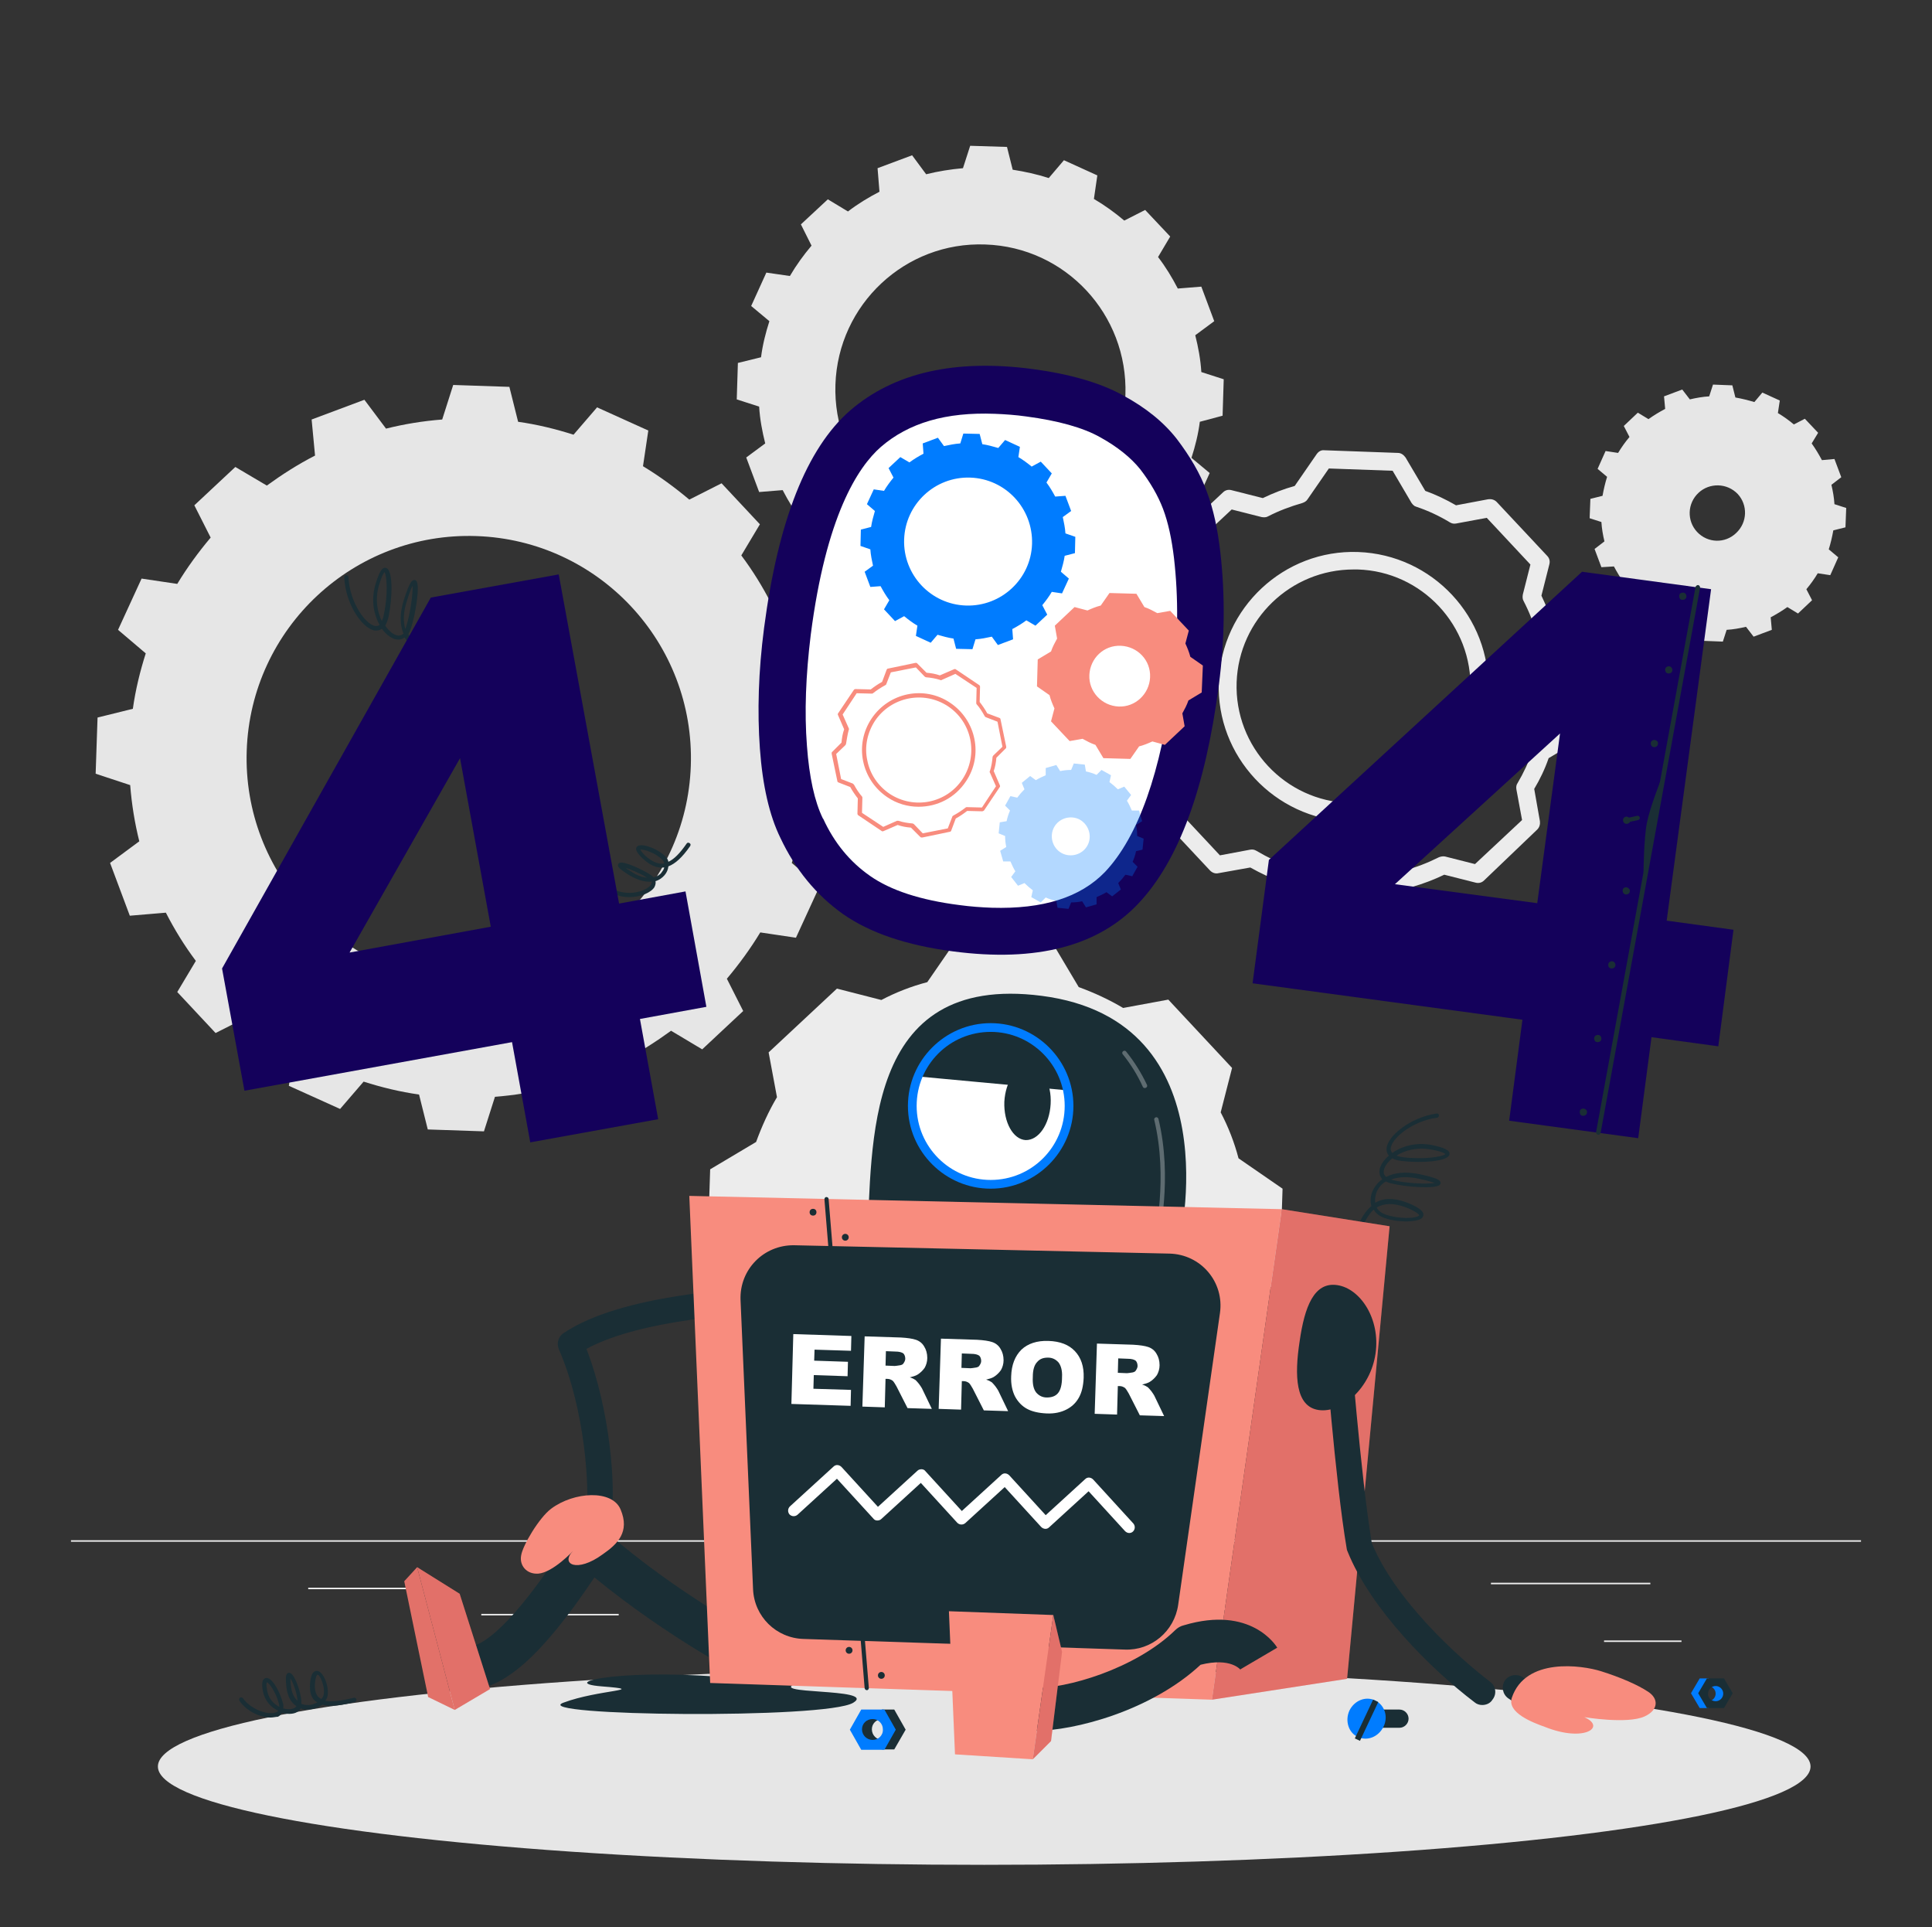 <?xml version="1.0" encoding="utf-8"?>
<!-- Generator: Adobe Illustrator 27.1.1, SVG Export Plug-In . SVG Version: 6.00 Build 0)  -->
<svg version="1.1" id="Capa_1" xmlns="http://www.w3.org/2000/svg" xmlns:xlink="http://www.w3.org/1999/xlink" x="0px" y="0px"
	 viewBox="0 0 509 507.6" style="enable-background:new 0 0 509 507.6;" xml:space="preserve">
<rect x="0" y="0" width="509" height="507.6" fill="#333333" stroke="none"/>
<style type="text/css">
	.st0{fill:#E6E6E6;}
	.st1{fill:#ECECEC;}
	.st2{fill:#1A2E35;}
	.st3{fill:#14015B;}
	.st4{fill:#FFFFFF;}
	.st5{fill:#007CFF;}
	.st6{opacity:0.3;fill:#007CFF;}
	.st7{fill:#F88C7E;}
	.st8{opacity:0.3;fill:#FFFFFF;}
	.st9{fill:#E27169;}
	.st10{opacity:0.2;fill:#E27169;}
</style>
<g>
	<g>
		<path class="st0" d="M322.1,109.5l0.3-9.6l-5.9-1.9c-0.2-3.3-0.8-6.5-1.6-9.7l5-3.7l-3.4-9.1l-6.2,0.5c-1.5-2.9-3.2-5.7-5.2-8.3
			l3.2-5.4l-6.6-7l-5.5,2.8c-2.5-2.1-5.1-4-8-5.7l0.9-6.2l-8.8-4l-4,4.7c-3.1-1-6.3-1.7-9.5-2.2l-1.5-6l-9.7-0.3l-1.9,5.9
			c-3.3,0.3-6.5,0.8-9.7,1.6l-3.7-5l-9.1,3.4l0.5,6.2c-2.9,1.5-5.7,3.2-8.3,5.2l-5.3-3.2l-7.1,6.6l2.8,5.6c-2.1,2.5-4,5.1-5.7,8
			l-6.2-0.9l-4,8.8l4.8,4c-1,3.1-1.8,6.3-2.2,9.5l-6.1,1.5l-0.3,9.6l5.9,1.9c0.2,3.3,0.8,6.5,1.6,9.7l-5,3.7l3.4,9.1l6.2-0.5
			c1.5,2.9,3.2,5.7,5.2,8.3l-3.2,5.4l6.6,7.1l5.5-2.8c2.5,2.1,5.1,4,8,5.7l-0.9,6.2l8.8,4l4.1-4.7c3.1,1,6.3,1.7,9.5,2.2l1.5,6
			l9.7,0.3l1.9-5.9c3.3-0.3,6.5-0.8,9.7-1.6l3.7,5l9.1-3.4l-0.5-6.2c2.9-1.5,5.7-3.2,8.3-5.2l5.3,3.2l7.1-6.6l-2.8-5.6
			c2.1-2.5,4-5.1,5.7-8l6.2,0.9l4-8.8l-4.8-4c1-3.1,1.8-6.3,2.2-9.5L322.1,109.5z M257,140.8c-21.1-0.7-37.6-18.4-36.9-39.5
			c0.7-21.1,18.4-37.7,39.5-36.9c21.1,0.7,37.6,18.4,36.9,39.6C295.8,124.9,278.1,141.5,257,140.8z"/>
	</g>
	<g>
		<rect x="18.7" y="405.7" class="st1" width="471.6" height="0.4"/>
		<rect x="422.6" y="432.1" class="st1" width="20.4" height="0.4"/>
		<rect x="311.6" y="423.6" class="st1" width="32.2" height="0.4"/>
		<rect x="392.8" y="416.9" class="st1" width="42" height="0.4"/>
		<rect x="171.4" y="425.1" class="st1" width="10.5" height="0.4"/>
		<rect x="126.8" y="425.1" class="st1" width="36.2" height="0.4"/>
		<rect x="81.2" y="418.2" class="st1" width="26.1" height="0.4"/>
	</g>
	<g>
		<g>
			<path class="st0" d="M221.2,210.4l0.5-14.8l-9.1-3c-0.4-5-1.2-10-2.4-14.8l7.7-5.7l-5.2-13.9l-9.5,0.8c-2.3-4.5-4.9-8.7-7.9-12.7
				l4.9-8.2l-10.1-10.8l-8.5,4.3c-3.8-3.2-7.9-6.2-12.2-8.8l1.4-9.4l-13.5-6.1l-6.2,7.2c-4.7-1.5-9.6-2.7-14.6-3.4l-2.3-9.2
				l-14.8-0.5l-2.9,9.1c-5.1,0.4-10,1.2-14.8,2.4l-5.7-7.6l-13.9,5.2L83,120c-4.5,2.3-8.7,5-12.7,7.9L62,123l-10.8,10.1l4.3,8.5
				c-3.2,3.8-6.2,7.9-8.8,12.2l-9.4-1.4l-6.2,13.5l7.3,6.2c-1.5,4.7-2.7,9.6-3.4,14.6l-9.3,2.3l-0.5,14.8l9.1,3
				c0.4,5.1,1.2,10,2.4,14.8l-7.7,5.7l5.2,13.9l9.5-0.8c2.3,4.5,4.9,8.7,7.9,12.7l-4.9,8.2l10.1,10.8l8.5-4.3
				c3.8,3.2,7.9,6.2,12.2,8.8l-1.4,9.4l13.5,6.1l6.2-7.2c4.7,1.5,9.6,2.7,14.6,3.4l2.3,9.2l14.8,0.5l2.9-9.1
				c5.1-0.4,10-1.2,14.8-2.4l5.7,7.6l13.9-5.2l-0.7-9.5c4.5-2.3,8.7-5,12.7-7.9l8.2,4.9l10.8-10.1l-4.3-8.5
				c3.2-3.8,6.2-7.9,8.8-12.2l9.4,1.4l6.2-13.5l-7.3-6.2c1.5-4.7,2.7-9.6,3.4-14.6L221.2,210.4z M121.5,258.2
				C89.2,257.1,63.9,230,65,197.7c1.1-32.3,28.2-57.6,60.5-56.5c32.3,1.1,57.6,28.2,56.5,60.5C180.9,234,153.8,259.3,121.5,258.2z"
				/>
		</g>
		<g>
			<path class="st0" d="M473.7,161.6l3.7-3.5l-1.5-2.9c1.1-1.3,2.1-2.7,3-4.2l3.3,0.5l2.1-4.7l-2.5-2.1c0.5-1.6,0.9-3.3,1.2-5
				l3.2-0.8l0.2-5.1l-3.1-1c-0.1-1.7-0.4-3.4-0.8-5.1l2.6-2l-1.8-4.8l-3.3,0.3c-0.8-1.5-1.7-3-2.7-4.4l1.7-2.8l-3.5-3.7l-2.9,1.5
				c-1.3-1.1-2.7-2.1-4.2-3l0.5-3.3l-4.6-2.1l-2.1,2.5c-1.7-0.5-3.3-0.9-5-1.2l-0.8-3.2l-5.1-0.2l-1,3.1c-1.7,0.1-3.4,0.4-5.1,0.8
				l-2-2.6l-4.8,1.8l0.3,3.3c-1.5,0.8-3,1.7-4.4,2.7l-2.8-1.7l-3.7,3.5l1.5,2.9c-1.1,1.3-2.1,2.7-3,4.2l-3.3-0.5l-2.1,4.7l2.5,2.1
				c-0.5,1.6-0.9,3.3-1.2,5l-3.2,0.8l-0.2,5.1l3.1,1c0.1,1.7,0.4,3.4,0.8,5.1l-2.6,2l1.8,4.8l3.3-0.2c0.8,1.5,1.7,3,2.7,4.4
				l-1.7,2.8l3.5,3.7l2.9-1.5c1.3,1.1,2.7,2.1,4.2,3l-0.5,3.2l4.6,2.1l2.1-2.5c1.7,0.5,3.3,0.9,5,1.2l0.8,3.2l5.1,0.2l1-3.1
				c1.7-0.1,3.4-0.4,5.1-0.8l2,2.6l4.8-1.8l-0.3-3.3c1.5-0.8,3-1.7,4.4-2.7L473.7,161.6z M447.1,140.1c-2.7-2.9-2.6-7.5,0.4-10.3
				c2.9-2.7,7.5-2.6,10.3,0.3c2.7,2.9,2.6,7.5-0.4,10.3C454.5,143.2,449.9,143.1,447.1,140.1z"/>
		</g>
		<path class="st1" d="M337.9,313.1l-11.6-8c0,0,0,0,0,0c-1.1-4.2-2.7-8.3-4.7-12.1l3-11.7l-16.8-18l-11.9,2.2
			c-3.7-2.2-7.6-4-11.7-5.5c0,0,0,0,0,0l-7.2-12.1l-24.7-0.8l-8,11.6c0,0,0,0,0,0c-4.2,1.1-8.3,2.7-12.1,4.7l-11.7-3l-18,16.8
			l2.2,11.8c0,0,0,0,0,0c-2.2,3.7-4,7.7-5.5,11.8l-12.1,7.2l-0.8,24.7l11.6,8c1.1,4.2,2.7,8.3,4.7,12.1c0,0,0,0,0,0l-3,11.6l16.8,18
			l11.8-2.2c3.7,2.2,7.7,4.1,11.8,5.5c0,0,0,0,0,0l7.2,12.1l24.7,0.8l8-11.6c4.3-1.1,8.3-2.7,12.2-4.7c0,0,0,0,0,0l11.6,3l18-16.8
			l-2.2-11.8c2.2-3.7,4.1-7.7,5.5-11.8c0,0,0,0,0,0l12.1-7.2L337.9,313.1z M261,350.5c-15.3-0.5-27.3-13.4-26.8-28.7
			c0.5-15.3,13.3-27.3,28.7-26.8c15.3,0.5,27.3,13.3,26.8,28.7C289.2,339,276.3,351.1,261,350.5z"/>
		<path class="st1" d="M364.3,243C364.3,243,364.3,243,364.3,243l-19.5-0.7c-0.8,0-1.5-0.5-2-1.2l-5.2-8.8c-2.8-1-5.5-2.3-8.2-3.8
			l-8.4,1.5c-0.8,0.2-1.6-0.1-2.2-0.7l-13.3-14.2c-0.6-0.6-0.8-1.4-0.6-2.2l2.1-8.3c-1.3-2.6-2.4-5.4-3.2-8.4l-8.5-5.8
			c-0.7-0.5-1-1.2-1-2l0.7-19.4c0-0.8,0.5-1.5,1.2-2l8.8-5.2c1-2.9,2.3-5.6,3.8-8.1l-1.5-8.5c-0.1-0.8,0.1-1.6,0.7-2.2l14.2-13.3
			c0.6-0.6,1.4-0.8,2.2-0.6l8.3,2.1c2.7-1.3,5.5-2.4,8.4-3.2l5.8-8.4c0.5-0.7,1.2-1.1,2-1l19.4,0.7c0.8,0,1.5,0.5,2,1.2l5.2,8.8
			c2.8,1,5.5,2.3,8.1,3.8l8.5-1.6c0.8-0.1,1.6,0.1,2.2,0.7l13.3,14.2c0.6,0.6,0.8,1.4,0.6,2.2l-2.1,8.3c1.3,2.7,2.4,5.5,3.2,8.4
			l8.4,5.8c0.7,0.5,1,1.2,1,2l-0.7,19.4c0,0.8-0.5,1.5-1.2,2l-8.8,5.2c-1,2.9-2.3,5.6-3.8,8.1l1.5,8.5c0.1,0.8-0.1,1.6-0.7,2.2
			L391,231.9c-0.6,0.6-1.4,0.8-2.2,0.6l-8.3-2.1c-2.7,1.3-5.6,2.4-8.4,3.2l-5.8,8.4C365.8,242.6,365.1,243,364.3,243z M346.2,237.7
			l16.8,0.6l5.6-8.1c0.3-0.5,0.8-0.8,1.3-0.9c3.1-0.8,6.2-2,9.2-3.5c0,0,0,0,0,0c0.5-0.2,1.1-0.3,1.6-0.2l7.9,2L401,216l-1.5-8.1
			c-0.1-0.6,0-1.2,0.3-1.6c1.6-2.7,3-5.7,4.1-8.8c0.2-0.6,0.6-1,1.1-1.3l8.4-5l0.6-16.9l-8.1-5.6c-0.4-0.3-0.7-0.7-0.9-1.2
			c0-0.1,0-0.1-0.1-0.2c-0.8-3.1-2-6.1-3.5-9c-0.3-0.5-0.3-1.1-0.2-1.7l2-7.9l-11.5-12.3l-8.1,1.5c-0.6,0.1-1.1,0-1.6-0.3
			c-2.8-1.7-5.8-3.1-8.8-4.1c-0.2-0.1-0.3-0.1-0.5-0.2c-0.3-0.2-0.6-0.5-0.8-0.8l-5-8.5l-16.8-0.6l-5.6,8.1c-0.3,0.5-0.8,0.8-1.4,1
			c-3.1,0.9-6.1,2-9,3.5c-0.5,0.3-1.1,0.3-1.7,0.2l-7.9-2l-12.3,11.5l1.5,8.1c0.1,0.5,0,1-0.2,1.5c0,0.1-0.1,0.1-0.1,0.2
			c-1.6,2.7-3,5.7-4.1,8.8c-0.2,0.5-0.5,1-1,1.3l-8.5,5l-0.6,16.8l8.1,5.6c0.5,0.3,0.8,0.8,0.9,1.3c0.9,3.2,2,6.3,3.5,9.1
			c0.1,0.2,0.1,0.3,0.2,0.5c0.1,0.4,0.1,0.8,0,1.2l-2,7.9l11.5,12.3l8-1.5c0.6-0.1,1.1,0,1.6,0.3c2.9,1.7,5.8,3.1,8.9,4.1
			c0.5,0.2,1,0.5,1.3,1L346.2,237.7z M374.1,131.2L374.1,131.2L374.1,131.2z M356.6,216.4c-0.4,0-0.8,0-1.2,0
			c-19.6-0.7-35-17.2-34.3-36.7c0.7-19.6,17.2-35,36.7-34.3c19.6,0.7,35,17.2,34.3,36.7c-0.3,9.5-4.3,18.3-11.3,24.7
			C374.2,213,365.7,216.4,356.6,216.4z M356.6,150c-16.5,0-30.2,13.1-30.8,29.7c-0.6,17,12.8,31.3,29.7,31.8
			c8.2,0.3,16.1-2.7,22.1-8.3c6-5.6,9.5-13.2,9.8-21.4c0.6-17-12.8-31.3-29.7-31.8C357.3,150,357,150,356.6,150z"/>
	</g>
	<ellipse id="_x3C_Path_x3E__373_" class="st0" cx="259.3" cy="465.3" rx="217.7" ry="25.9"/>
	<path class="st2" d="M123.1,177.5c-0.1,0-0.1,0-0.2,0c-5.1-2-8.1-3.9-9.6-6.2c-1.1,0.2-2.4,0.1-3.6-0.5c-1.2-0.6-2.3-1.5-3.1-2.9
		c-0.8,0.6-1.7,0.7-2.7,0.4c-1.1-0.4-2.3-1.3-3.3-2.7c-0.6,0.5-1.3,0.5-1.7,0.5c-3.3-0.3-7.9-6.9-8.2-14c0-0.3,0.2-0.6,0.5-0.6
		c0.3,0,0.6,0.2,0.6,0.5c0.3,6.7,4.6,12.7,7.2,12.9c0.4,0,0.8-0.1,1-0.3c-1.5-2.7-2.3-6.5-1.1-10.6c1-3.4,1.8-4.7,2.8-4.4
		c1.9,0.5,1.7,7.8,0.7,12.7c-0.2,1.1-0.6,1.9-0.9,2.5c0.9,1.3,1.9,2.2,2.9,2.5c0.8,0.3,1.4,0,1.9-0.4c-0.9-2.2-1.1-5.1,0.1-8.9
		c1.6-5,2.2-5.1,2.6-5.2c0.3-0.1,0.5,0,0.7,0.2c1,1.2-0.2,8.9-1.5,12.7c-0.2,0.5-0.4,0.9-0.6,1.3c0.7,1.4,1.7,2.3,2.8,2.8
		c0.9,0.4,1.7,0.6,2.6,0.5c-0.1-0.2-0.2-0.4-0.3-0.6c-0.9-2.4-0.5-5.2,1.3-8.5c1.2-2.2,2.2-3.2,3-3.2c0,0,0,0,0,0
		c0.3,0,0.8,0.1,1.1,0.7c1,1.8,0.3,7.8-1.7,10.7c-0.5,0.7-1.1,1.2-1.8,1.6c1.5,2,4.4,3.7,8.9,5.5c0.3,0.1,0.4,0.4,0.3,0.7
		C123.5,177.4,123.3,177.5,123.1,177.5z M116.7,159c0,0-0.6,0-2.1,2.6c-1.6,3-2,5.5-1.3,7.6c0.1,0.3,0.2,0.5,0.3,0.8
		c0.6-0.3,1.1-0.7,1.5-1.2c1.6-2.4,2.3-7.3,1.7-9.3C116.9,159.1,116.7,159,116.7,159z M108.7,154.3c-0.3,0.5-0.8,1.7-1.5,4
		c-1,3-1,5.5-0.4,7.4c0-0.1,0.1-0.2,0.1-0.3C108.2,161.4,108.8,156.1,108.7,154.3z M101.3,150.7c-0.2,0.2-0.7,0.9-1.5,3.6
		c-1,3.6-0.4,6.9,0.8,9.3c0.2-0.5,0.4-1,0.5-1.6C102.3,156.5,101.9,151.5,101.3,150.7z"/>
	<path class="st2" d="M165.8,236.3c-1.7,0-3.5-0.4-5.1-1.3c-0.3-0.2-0.4-0.5-0.2-0.8c0.2-0.3,0.5-0.4,0.8-0.2c4,2.4,9.2,0.7,10.2-1
		c0.1-0.2,0.2-0.5,0.2-0.8c-1.6,0.2-3.5-0.3-5.8-1.6c-2.9-1.8-3.1-2.3-3.1-2.7c0-0.3,0.2-0.5,0.4-0.6c1.1-0.6,6.2,1.8,8.3,3.2
		c0.3,0.2,0.5,0.4,0.7,0.6c0.9-0.2,1.7-0.7,2.1-1.3c0.3-0.4,0.6-0.8,0.7-1.3c-0.1,0-0.1,0-0.2,0c-1.8,0.2-3.6-0.6-5.5-2.4
		c-1.3-1.2-1.8-2.1-1.7-2.7c0.1-0.2,0.2-0.6,0.8-0.7c1.6-0.4,5.4,1.2,7,3c0.4,0.4,0.6,0.8,0.7,1.3c1.5-0.7,3-2.2,4.8-4.8
		c0.2-0.3,0.5-0.3,0.8-0.1c0.3,0.2,0.3,0.5,0.1,0.8c-2.1,3-3.9,4.6-5.7,5.3c-0.1,0.8-0.4,1.6-1,2.3c-0.6,0.7-1.4,1.3-2.4,1.6
		c0.1,0.5,0,1-0.3,1.6C171.5,235.1,168.8,236.3,165.8,236.3z M164.8,228.6c0.4,0.3,0.9,0.6,1.7,1.1c1.5,1,2.9,1.4,4,1.5
		C168.6,230,166.2,229,164.8,228.6z M168.7,223.8c0.1,0.2,0.3,0.6,1.3,1.6c1.7,1.5,3.2,2.2,4.6,2.1c0.1,0,0.2,0,0.4-0.1
		c-0.1-0.3-0.2-0.7-0.5-0.9C172.9,224.7,169.5,223.6,168.7,223.8z"/>
	<path class="st3" d="M180.6,234.8l-17.5,3.2l-15.9-86.7l-33.7,6.1l-55,97.7l5.9,32.2l70.5-12.8l4.8,26.4l33.7-6.1l-4.8-26.4
		l17.5-3.2L180.6,234.8z M92.1,250.9l29.1-51.2l8.1,44.4L92.1,250.9z"/>
	<g>
		<path class="st3" d="M321.5,145.4c-0.7-6-1.8-11.3-3.6-16c-1.7-4.7-4.4-9.2-7.8-13.7c-3.5-4.5-8.2-8.3-14.3-11.6
			c-6-3.3-14-5.6-23.8-6.9c-20.5-2.7-36.5,1-48,10.9c-11.5,10-19,29.1-22.7,57.3c-1.5,11.5-1.8,22.1-1.1,31.8
			c0.7,9.7,2.5,17.6,5.4,23.5c3.9,8.3,9.4,15,16.4,20c7.1,5,16.8,8.3,29.1,9.9c22,2.9,38.3-1.4,48.9-12.7
			c10.6-11.3,17.6-30.4,21.1-57.4C322.7,168.5,322.8,156.8,321.5,145.4z"/>
		<path class="st4" d="M261.3,239.1c-2.7-0.1-5.6-0.3-8.5-0.7c-10.3-1.3-18.2-3.9-23.6-7.7c-5.3-3.7-9.4-8.7-12.3-15l-0.1-0.1
			c-2.2-4.5-3.6-10.9-4.2-19.1c-0.7-8.9-0.3-18.7,1-29.3c4-31.1,12.3-44.1,18.5-49.5c7.3-6.3,17.1-9.2,30-8.7
			c2.6,0.1,5.5,0.3,8.3,0.7c8.3,1.1,14.9,2.9,19.5,5.5c4.5,2.5,8,5.3,10.5,8.4c2.7,3.5,4.7,7,6,10.4c1.4,3.7,2.3,8,2.9,13
			c1.2,10.5,1.1,21.3-0.3,32.2c-3.1,24.2-9.1,41.2-17.9,50.5C284.6,236.4,274.8,239.5,261.3,239.1
			C261.3,239.1,261.3,239.1,261.3,239.1z"/>
		<g>
			<path class="st5" d="M283.2,145.7l0.1-4.3l-2.6-0.9c-0.1-1.5-0.4-2.9-0.7-4.3l2.2-1.6l-1.5-4l-2.7,0.2c-0.7-1.3-1.4-2.5-2.3-3.7
				l1.4-2.4l-2.9-3.1l-2.4,1.3c-1.1-0.9-2.3-1.8-3.5-2.5l0.4-2.7l-3.9-1.8l-1.8,2.1c-1.4-0.4-2.8-0.8-4.2-1l-0.7-2.7l-4.3-0.1
				l-0.8,2.6c-1.5,0.1-2.9,0.4-4.3,0.7l-1.6-2.2l-4,1.5l0.2,2.7c-1.3,0.7-2.5,1.4-3.7,2.3l-2.4-1.4l-3.1,2.9l1.3,2.5
				c-0.9,1.1-1.8,2.3-2.5,3.5l-2.7-0.4l-1.8,3.9l2.1,1.8c-0.4,1.4-0.8,2.8-1,4.2l-2.7,0.7l-0.1,4.3l2.6,0.9c0.1,1.5,0.4,2.9,0.7,4.3
				l-2.2,1.6l1.5,4l2.7-0.2c0.7,1.3,1.4,2.5,2.3,3.7l-1.4,2.4l2.9,3.1l2.4-1.3c1.1,0.9,2.3,1.8,3.5,2.5l-0.4,2.7l3.9,1.8l1.8-2.1
				c1.4,0.4,2.8,0.8,4.2,1l0.7,2.7l4.3,0.1l0.8-2.6c1.5-0.1,2.9-0.4,4.3-0.7l1.6,2.2l4-1.5l-0.2-2.7c1.3-0.7,2.5-1.4,3.7-2.3
				l2.4,1.4l3.1-2.9l-1.3-2.5c0.9-1.1,1.8-2.3,2.5-3.5l2.7,0.4l1.8-3.9l-2.1-1.8c0.4-1.4,0.8-2.8,1-4.2L283.2,145.7z M254.5,159.5
				c-9.3-0.3-16.6-8.1-16.3-17.4c0.3-9.3,8.1-16.6,17.4-16.3s16.6,8.1,16.3,17.5C271.6,152.5,263.8,159.8,254.5,159.5z"/>
		</g>
		<g>
			<path class="st6" d="M301,223.8l0.3-2.9l-1.7-0.7c0-1-0.1-2-0.3-2.9l1.6-1l-0.8-2.8l-1.9,0c-0.4-0.9-0.8-1.8-1.3-2.6l1.1-1.5
				l-1.8-2.2l-1.7,0.7c-0.7-0.7-1.4-1.3-2.2-1.9l0.4-1.8l-2.5-1.4l-1.3,1.3c-0.9-0.4-1.8-0.7-2.8-0.9l-0.3-1.8l-2.9-0.3l-0.7,1.7
				c-1,0-1.9,0.1-2.9,0.3l-1-1.6l-2.8,0.8l0,1.9c-0.9,0.4-1.8,0.8-2.6,1.3l-1.5-1.1l-2.2,1.8l0.7,1.7c-0.7,0.7-1.3,1.4-1.9,2.2
				l-1.8-0.4l-1.4,2.5l1.3,1.3c-0.4,0.9-0.7,1.8-0.9,2.8l-1.8,0.3l-0.3,2.9l1.7,0.7c0,1,0.1,1.9,0.3,2.9l-1.6,1l0.8,2.8l1.9,0
				c0.4,0.9,0.8,1.8,1.3,2.6l-1.1,1.5l1.8,2.3l1.7-0.7c0.7,0.7,1.4,1.3,2.2,1.9l-0.4,1.8l2.5,1.4l1.3-1.3c0.9,0.4,1.8,0.7,2.8,0.9
				l0.3,1.8l2.9,0.3l0.7-1.7c1,0,1.9-0.1,2.9-0.3l1,1.6l2.8-0.8l0-1.9c0.9-0.4,1.8-0.8,2.6-1.3l1.5,1.1l2.3-1.8l-0.7-1.7
				c0.7-0.7,1.3-1.4,1.9-2.2l1.8,0.4l1.4-2.5l-1.3-1.3c0.4-0.9,0.7-1.8,0.9-2.8L301,223.8z M286.5,222.7c-1.3,2.4-4.4,3.3-6.8,2
				c-2.4-1.3-3.3-4.4-2-6.8c1.3-2.4,4.4-3.3,6.8-2C286.9,217.3,287.8,220.3,286.5,222.7z"/>
		</g>
		<path class="st7" d="M316.9,175.3l-3.3-2.3c0,0,0,0,0,0c-0.3-1.2-0.8-2.4-1.3-3.5l0.9-3.4l-4.9-5.2l-3.4,0.6
			c-1.1-0.6-2.2-1.2-3.4-1.6c0,0,0,0,0,0l-2.1-3.5l-7.1-0.2l-2.3,3.3c0,0,0,0,0,0c-1.2,0.3-2.4,0.8-3.5,1.3l-3.4-0.9l-5.2,4.9
			l0.6,3.4c0,0,0,0,0,0c-0.6,1.1-1.2,2.2-1.6,3.4l-3.5,2.1l-0.2,7.1l3.3,2.3c0.3,1.2,0.8,2.4,1.3,3.5c0,0,0,0,0,0l-0.9,3.4l4.9,5.2
			l3.4-0.6c1.1,0.6,2.2,1.2,3.4,1.6c0,0,0,0,0,0l2.1,3.5l7.1,0.2l2.3-3.3c1.2-0.3,2.4-0.8,3.5-1.3c0,0,0,0,0,0l3.3,0.9l5.2-4.9
			l-0.6-3.4c0.6-1.1,1.2-2.2,1.6-3.4c0,0,0,0,0,0l3.5-2.1L316.9,175.3z M294.7,186.1c-4.4-0.2-7.9-3.9-7.7-8.3
			c0.2-4.4,3.8-7.9,8.3-7.7c4.4,0.2,7.9,3.8,7.7,8.3C302.8,182.8,299.1,186.3,294.7,186.1z"/>
		<path class="st7" d="M242.8,220.6c-0.2,0-0.3-0.1-0.4-0.2l-2.4-2.4c-1.2-0.1-2.4-0.3-3.5-0.7l-3.7,1.6c-0.2,0.1-0.4,0.1-0.5,0
			l-6.1-4.1c-0.2-0.1-0.3-0.3-0.3-0.5l0.1-4c-0.7-0.9-1.4-1.9-2-3l-3.1-1.2c-0.2-0.1-0.3-0.2-0.3-0.4l-1.5-7.2c0-0.2,0-0.4,0.2-0.5
			l2.4-2.4c0.1-1.2,0.3-2.4,0.7-3.5l-1.6-3.7c-0.1-0.2-0.1-0.4,0-0.5l4.1-6.1c0.1-0.2,0.3-0.3,0.5-0.3l4,0.1c0.9-0.7,1.9-1.4,3-2
			l1.2-3.2c0.1-0.2,0.2-0.3,0.4-0.3l7.2-1.5c0.2,0,0.4,0,0.5,0.2l2.4,2.4c1.2,0.1,2.4,0.3,3.5,0.7l3.7-1.6c0.2-0.1,0.4-0.1,0.5,0
			l6.1,4.1c0.2,0.1,0.3,0.3,0.3,0.5l-0.1,4c0.7,0.9,1.4,1.9,2,3l3.2,1.2c0.2,0.1,0.3,0.2,0.3,0.4l1.5,7.2c0,0.2,0,0.4-0.2,0.5
			l-2.4,2.4c-0.1,1.2-0.3,2.4-0.7,3.5l1.6,3.7c0.1,0.2,0.1,0.4,0,0.5l-4.1,6.1c-0.1,0.2-0.3,0.2-0.5,0.3l-4-0.1
			c-0.9,0.7-1.9,1.4-3,2l-1.2,3.2c-0.1,0.2-0.2,0.3-0.4,0.3l-7.2,1.5C242.9,220.6,242.9,220.6,242.8,220.6z M236.5,216.2
			c0.1,0,0.1,0,0.2,0c1.2,0.4,2.5,0.6,3.7,0.7c0.1,0,0.3,0.1,0.4,0.2l2.3,2.4l6.6-1.3l1.2-3.1c0-0.1,0.1-0.2,0.3-0.3
			c1.1-0.6,2.2-1.3,3.2-2.1c0.1-0.1,0.2-0.1,0.4-0.1l3.9,0.1l3.7-5.6l-1.6-3.6c-0.1-0.1-0.1-0.3,0-0.4c0.4-1.2,0.6-2.5,0.7-3.7
			c0-0.1,0.1-0.3,0.2-0.4l2.4-2.3l-1.3-6.6l-3.1-1.2c-0.1-0.1-0.2-0.1-0.3-0.3c-0.6-1.1-1.3-2.2-2.1-3.1c-0.1-0.1-0.1-0.2-0.1-0.4
			l0.1-3.9l-5.6-3.7l-3.6,1.6c-0.1,0.1-0.3,0.1-0.4,0c-1.2-0.4-2.5-0.6-3.7-0.7c-0.1,0-0.3-0.1-0.4-0.2l-2.3-2.4l-6.6,1.3l-1.2,3.1
			c0,0.1-0.1,0.2-0.3,0.3c-1.1,0.6-2.2,1.3-3.2,2.1c-0.1,0.1-0.2,0.1-0.4,0.1l-3.9-0.1l-3.7,5.6l1.6,3.6c0.1,0.2,0.1,0.3,0,0.5
			c-0.3,1.1-0.5,2.4-0.7,3.6c0,0.1-0.1,0.3-0.2,0.4l-2.4,2.3l1.3,6.6l3.1,1.2c0.1,0.1,0.2,0.2,0.3,0.3c0.6,1.1,1.3,2.2,2.1,3.1
			c0.1,0.1,0.1,0.2,0.1,0.4l-0.1,3.9l5.6,3.7l3.6-1.6C236.4,216.2,236.4,216.2,236.5,216.2z M242,212.5c-2.8,0-5.7-0.8-8.2-2.5
			c-3.3-2.2-5.6-5.6-6.4-9.5c-0.8-3.9,0-7.9,2.2-11.2c0,0,0,0,0,0c4.6-6.9,13.9-8.8,20.7-4.2c6.9,4.6,8.8,13.9,4.2,20.7
			C251.6,210.2,246.9,212.5,242,212.5z M230.5,189.9c-2,3.1-2.8,6.8-2,10.4c0.7,3.6,2.8,6.7,5.9,8.8c6.4,4.2,15,2.5,19.2-3.9
			c4.2-6.4,2.5-15-3.9-19.2C243.3,181.8,234.7,183.6,230.5,189.9L230.5,189.9z"/>
	</g>
	<g>
		<path class="st3" d="M456.7,244.9l-17.6-2.4l11.7-87.3l-34-4.6l-82.5,75.9l-4.3,32.5l71.1,9.6l-3.5,26.6l34,4.6l3.5-26.6l17.6,2.4
			L456.7,244.9z M367.5,232.9l43.5-39.7l-6,44.7L367.5,232.9z"/>
		<path class="st2" d="M421.1,298.9c0,0-0.1,0-0.1,0c-0.3-0.1-0.5-0.3-0.5-0.7l26.2-143.6c0.1-0.3,0.4-0.5,0.7-0.5
			c0.3,0.1,0.5,0.3,0.5,0.7l-26.2,143.6C421.6,298.7,421.4,298.9,421.1,298.9z"/>
		<g>
			<path class="st2" d="M444.3,157.1c0,0.5-0.4,0.9-1,0.9s-0.9-0.4-0.9-1s0.4-0.9,1-0.9C443.9,156.1,444.3,156.5,444.3,157.1z"/>
			<path class="st2" d="M440.6,176.5c0,0.5-0.4,0.9-1,0.9c-0.5,0-0.9-0.4-0.9-1c0-0.5,0.4-0.9,1-0.9
				C440.2,175.5,440.6,176,440.6,176.5z"/>
			<path class="st2" d="M436.8,195.9c0,0.5-0.4,0.9-1,0.9c-0.5,0-0.9-0.4-0.9-1c0-0.5,0.4-0.9,1-0.9
				C436.5,195,436.9,195.4,436.8,195.9z"/>
			<path class="st2" d="M429.5,216.1c0,0.5-0.4,0.9-1,0.9c-0.5,0-0.9-0.4-0.9-1c0-0.5,0.4-0.9,1-0.9
				C429.1,215.2,429.5,215.6,429.5,216.1z"/>
			<path class="st2" d="M429.4,234.7c0,0.5-0.4,0.9-1,0.9c-0.5,0-0.9-0.4-0.9-1s0.4-0.9,1-0.9C429,233.8,429.4,234.2,429.4,234.7z"
				/>
			<path class="st2" d="M425.6,254.2c0,0.5-0.4,0.9-1,0.9s-0.9-0.4-0.9-1c0-0.5,0.4-0.9,1-0.9C425.2,253.2,425.6,253.7,425.6,254.2z
				"/>
			<path class="st2" d="M421.9,273.6c0,0.5-0.4,0.9-1,0.9s-0.9-0.4-0.9-1c0-0.5,0.4-0.9,1-0.9S421.9,273.1,421.9,273.6z"/>
			<path class="st2" d="M418.1,293c0,0.5-0.4,0.9-1,0.9s-0.9-0.4-0.9-1s0.4-0.9,1-0.9C417.8,292.1,418.2,292.5,418.1,293z"/>
		</g>
		<path class="st2" d="M428.6,216.6c-0.3,0-0.5-0.2-0.5-0.4c-0.1-0.3,0.1-0.6,0.4-0.7l2.8-0.6c0.3-0.1,0.6,0.1,0.7,0.4
			c0.1,0.3-0.1,0.6-0.4,0.7l-2.8,0.6C428.6,216.6,428.6,216.6,428.6,216.6z"/>
		<g>
			<path class="st2" d="M437.9,206.3c0,0-2.5,6.5-3.4,10.5c-0.8,4-0.9,12.8-0.9,12.8"/>
			<path class="st2" d="M433.6,230.2C433.6,230.2,433.6,230.2,433.6,230.2c-0.3,0-0.6-0.3-0.6-0.6c0-0.4,0.1-9,0.9-12.9
				c0.8-4,3.3-10.3,3.4-10.6c0.1-0.3,0.4-0.4,0.7-0.3c0.3,0.1,0.4,0.4,0.3,0.7c0,0.1-2.5,6.5-3.3,10.4c-0.8,3.9-0.9,12.6-0.9,12.7
				C434.2,229.9,433.9,230.2,433.6,230.2z"/>
		</g>
	</g>
	<path class="st2" d="M228.4,327.1c1.6-25.1-1.3-70.9,46-64.8c50.7,6.5,36.2,65.7,36.2,65.7L228.4,327.1z"/>
	<g>
		<circle class="st4" cx="261" cy="291.3" r="20.6"/>
		<path class="st2" d="M263.7,270.8c-9.8-1.7-20.2,5.5-21.2,12.8l38.7,3.6C279.8,278.8,271.4,272.1,263.7,270.8z"/>
		<path class="st2" d="M276.8,290.8c-0.3,5.4-3.2,9.6-6.6,9.5c-3.3-0.2-5.8-4.7-5.6-10.1c0.3-5.4,3.2-9.6,6.6-9.5
			C274.6,280.9,277.1,285.4,276.8,290.8z"/>
		<path class="st5" d="M261,313.1c-12,0-21.8-9.8-21.8-21.8s9.8-21.8,21.8-21.8c12,0,21.8,9.8,21.8,21.8S273,313.1,261,313.1z
			 M261,271.8c-10.8,0-19.5,8.7-19.5,19.5s8.8,19.5,19.5,19.5c10.8,0,19.5-8.7,19.5-19.5S271.7,271.8,261,271.8z"/>
	</g>
	<path class="st8" d="M304.7,326.5c0,0-0.1,0-0.1,0c-0.3-0.1-0.5-0.4-0.4-0.7c0-0.2,3.6-15.4-0.1-30.8c-0.1-0.3,0.1-0.6,0.4-0.7
		c0.3-0.1,0.6,0.1,0.7,0.4c3.8,15.7,0.1,31.1,0.1,31.3C305.2,326.3,305,326.5,304.7,326.5z"/>
	<path class="st8" d="M301.6,286.6c-0.2,0-0.4-0.1-0.5-0.3c-1.4-3.1-3.2-6-5.3-8.6c-0.2-0.2-0.2-0.6,0.1-0.8
		c0.2-0.2,0.6-0.2,0.8,0.1c2.1,2.6,4,5.6,5.5,8.8c0.1,0.3,0,0.6-0.3,0.7C301.8,286.6,301.7,286.6,301.6,286.6z"/>
	<path class="st2" d="M123.2,445.1c-0.1,0-0.3,0-0.4,0c-3.1-0.1-5.5-2.7-5.5-5.8c0.1-3.1,2.6-5.5,5.8-5.5c0,0,0.1,0,0.1,0
		c3.2,0,11-3.9,27.4-29.7c0.9-1.4,2.3-2.3,3.9-2.5c1.6-0.2,3.3,0.2,4.5,1.3c20.1,17.6,41.5,28.5,41.7,28.6c2.8,1.4,3.9,4.8,2.5,7.5
		c-1.4,2.8-4.8,3.9-7.5,2.5c-0.8-0.4-19.5-10-39.1-26C142.8,436.1,132.7,445.1,123.2,445.1z"/>
	<path class="st2" d="M157.9,401.9c-0.2,0-0.3,0-0.5,0c-1.8-0.3-3.1-2-2.9-3.8c0.8-5.6-0.2-26.5-7.3-42.8c-0.6-1.5-0.1-3.2,1.2-4.1
		c15.4-10.5,48.1-11.7,49.5-11.8c1.8,0,3.4,1.4,3.5,3.2c0.1,1.9-1.4,3.4-3.2,3.5c-0.3,0-28.9,1.1-43.7,9.2
		c6.3,16.2,7.7,36.4,6.6,43.7C161,400.7,159.5,401.9,157.9,401.9z"/>
	<path class="st7" d="M163.5,397.6c-2.2-5.3-12.3-4.7-18.3-0.2c-3.2,2.4-7.5,9.7-7.9,12.3c-0.5,2.6,1.4,5,4.5,4.8
		c3.9-0.3,9.2-6,9.2-6c-3.5,3.5,1,5.9,7.8,0.9C162.7,406.7,166,403.5,163.5,397.6z"/>
	<path class="st2" d="M356.6,328.6c-0.1,0-0.1,0-0.2,0c-0.3-0.1-0.5-0.4-0.4-0.7c1.5-5.2,3.1-8.4,5.3-10.2c-0.3-1.1-0.3-2.4,0.2-3.7
		c0.5-1.2,1.3-2.4,2.7-3.4c-0.7-0.7-0.9-1.6-0.7-2.7c0.3-1.2,1.1-2.4,2.4-3.5c-0.5-0.6-0.6-1.2-0.6-1.7c0-3.3,6.2-8.4,13.2-9.4
		c0.3-0.1,0.6,0.2,0.6,0.5c0,0.3-0.2,0.6-0.5,0.6c-6.7,0.9-12.3,5.7-12.2,8.3c0,0.4,0.2,0.7,0.4,1c2.5-1.8,6.3-2.9,10.4-2.1
		c3.4,0.7,4.8,1.4,4.7,2.4c-0.3,2-7.6,2.4-12.6,1.8c-1.1-0.1-1.9-0.4-2.5-0.7c-1.2,1-2,2.1-2.2,3.1c-0.2,0.8,0.1,1.4,0.6,1.8
		c2.1-1.1,5-1.5,8.9-0.7c5.1,1.1,5.3,1.7,5.4,2.1c0.1,0.3,0,0.5-0.2,0.7c-1.1,1.1-8.9,0.6-12.8-0.4c-0.5-0.1-1-0.3-1.4-0.5
		c-1.3,0.8-2.1,1.9-2.5,3c-0.3,0.9-0.4,1.8-0.3,2.6c0.2-0.1,0.4-0.2,0.6-0.3c2.3-1.1,5.1-0.9,8.6,0.6c2.3,1,3.4,1.9,3.5,2.7
		c0,0.3,0,0.8-0.6,1.2c-1.7,1.1-7.7,1-10.8-0.7c-0.7-0.4-1.3-1-1.7-1.7c-1.8,1.7-3.3,4.7-4.7,9.4
		C357.1,328.4,356.9,328.6,356.6,328.6z M362.7,318.1c0.3,0.6,0.8,1,1.4,1.4c2.5,1.3,7.5,1.7,9.4,0.9c0.4-0.2,0.4-0.3,0.4-0.3
		c0,0-0.1-0.6-2.8-1.8c-3.1-1.3-5.7-1.5-7.7-0.6C363.2,317.8,362.9,317.9,362.7,318.1z M366.5,310.7c0.1,0,0.2,0.1,0.3,0.1
		c4,1,9.3,1.1,11.2,0.8c-0.6-0.2-1.7-0.6-4.1-1.1C370.7,309.8,368.3,310,366.5,310.7z M367.9,304.4c0.5,0.2,1.1,0.3,1.6,0.4
		c5.6,0.7,10.5-0.1,11.3-0.8c-0.2-0.2-0.9-0.7-3.7-1.2C373.3,302.1,370.1,303,367.9,304.4z"/>
	<path class="st2" d="M210.5,443.2c0.7-0.2,0.5-1-0.3-1H195c-28.9-3.1-49.2,1-36.4,2c12.7,1-0.9,0.8-10.2,4.3
		c-9.3,3.5,69.2,4.4,76.4,0C231.3,444.5,200.2,446.5,210.5,443.2z"/>
	<polygon class="st7" points="319.3,447.7 187.1,443.3 181.6,315 337.7,318.5 	"/>
	<path class="st2" d="M228.4,445.2c-0.3,0-0.5-0.2-0.6-0.5l-10.6-128.8c0-0.3,0.2-0.6,0.5-0.6c0.3,0,0.6,0.2,0.6,0.5l10.6,128.8
		C228.9,444.9,228.7,445.2,228.4,445.2C228.4,445.2,228.4,445.2,228.4,445.2z"/>
	<g>
		<polygon class="st9" points="319.3,447.7 354.9,442.2 366.1,323 337.7,318.5 		"/>
		<polygon class="st10" points="319.3,447.7 354.9,442.2 366.1,323 337.7,318.5 		"/>
	</g>
	<path class="st2" d="M198.4,418.6l-3.3-76.2c-0.3-8,6.1-14.5,14.1-14.4l98.9,2.2c8.3,0.2,14.5,7.5,13.3,15.7l-11,76.8
		c-1,7-7.1,12.1-14.1,11.8l-84.6-2.8C204.5,431.5,198.7,425.8,198.4,418.6z"/>
	<g>
		<path class="st4" d="M209,351.4l15.3,0.5l-0.1,3.9l-9.6-0.3l-0.1,2.9l8.9,0.3l-0.1,3.8l-8.9-0.3l-0.1,3.6l9.9,0.3l-0.1,4.2
			l-15.6-0.5L209,351.4z"/>
		<path class="st4" d="M227.2,370.5l0.6-18.5l9.5,0.3c1.8,0.1,3.1,0.3,4,0.6c0.9,0.3,1.7,0.9,2.2,1.8c0.5,0.8,0.8,1.8,0.8,3
			c0,1-0.3,1.9-0.7,2.6c-0.5,0.7-1.1,1.3-1.9,1.8c-0.5,0.3-1.2,0.5-2,0.7c0.7,0.2,1.2,0.5,1.5,0.7c0.2,0.2,0.5,0.5,0.9,1
			c0.4,0.5,0.6,0.9,0.8,1.2l2.6,5.4l-6.4-0.2l-2.9-5.7c-0.4-0.7-0.7-1.2-1-1.5c-0.4-0.3-0.9-0.5-1.4-0.5l-0.5,0l-0.2,7.5
			L227.2,370.5z M233.3,359.7l2.4,0.1c0.3,0,0.8-0.1,1.5-0.2c0.4-0.1,0.7-0.2,0.9-0.6c0.2-0.3,0.4-0.7,0.4-1.1
			c0-0.6-0.2-1.1-0.5-1.4c-0.4-0.3-1.1-0.5-2.1-0.5l-2.5-0.1L233.3,359.7z"/>
		<path class="st4" d="M247.3,371.1l0.6-18.5l9.5,0.3c1.8,0.1,3.1,0.3,4,0.6c0.9,0.3,1.7,0.9,2.2,1.8c0.5,0.8,0.8,1.8,0.8,3
			c0,1-0.3,1.9-0.7,2.6c-0.5,0.7-1.1,1.3-1.9,1.8c-0.5,0.3-1.2,0.5-2,0.7c0.7,0.2,1.2,0.5,1.5,0.7c0.2,0.2,0.5,0.5,0.9,1
			c0.4,0.5,0.6,0.9,0.8,1.2l2.6,5.4l-6.4-0.2l-2.9-5.7c-0.4-0.7-0.7-1.2-1-1.5c-0.4-0.3-0.9-0.5-1.4-0.5l-0.5,0l-0.2,7.5
			L247.3,371.1z M253.3,360.3l2.4,0.1c0.3,0,0.8-0.1,1.5-0.2c0.4-0.1,0.7-0.2,0.9-0.6c0.2-0.3,0.4-0.7,0.4-1.1
			c0-0.6-0.2-1.1-0.5-1.4c-0.4-0.3-1.1-0.5-2.1-0.5l-2.5-0.1L253.3,360.3z"/>
		<path class="st4" d="M266.4,362.5c0.1-3,1-5.3,2.7-7c1.7-1.6,4.1-2.4,7.1-2.3c3.1,0.1,5.4,1,7,2.7c1.6,1.7,2.4,4,2.3,7
			c-0.1,2.2-0.5,3.9-1.3,5.3c-0.8,1.4-1.9,2.4-3.3,3.1c-1.4,0.7-3.1,1.1-5.2,1c-2.1-0.1-3.8-0.5-5.1-1.2c-1.3-0.7-2.4-1.8-3.2-3.3
			C266.7,366.4,266.3,364.6,266.4,362.5z M272.1,362.7c-0.1,1.9,0.2,3.2,0.9,4.1c0.7,0.8,1.6,1.3,2.8,1.3c1.2,0,2.2-0.3,2.9-1.1
			c0.7-0.8,1.1-2.2,1.1-4.3c0.1-1.7-0.3-3-0.9-3.8c-0.7-0.8-1.6-1.3-2.8-1.3c-1.2,0-2.1,0.3-2.8,1.1
			C272.5,359.5,272.1,360.8,272.1,362.7z"/>
		<path class="st4" d="M288.4,372.4l0.6-18.5l9.5,0.3c1.8,0.1,3.1,0.3,4,0.6c0.9,0.3,1.7,0.9,2.2,1.8c0.5,0.8,0.8,1.8,0.8,3
			c0,1-0.3,1.9-0.7,2.6c-0.5,0.7-1.1,1.3-1.9,1.8c-0.5,0.3-1.2,0.5-2,0.7c0.7,0.2,1.2,0.5,1.5,0.7c0.2,0.2,0.5,0.5,0.9,1
			c0.4,0.5,0.6,0.9,0.8,1.2l2.6,5.4l-6.4-0.2l-2.9-5.7c-0.4-0.7-0.7-1.2-1-1.5c-0.4-0.3-0.9-0.5-1.4-0.5l-0.5,0l-0.2,7.5
			L288.4,372.4z M294.5,361.6l2.4,0.1c0.3,0,0.8-0.1,1.5-0.2c0.4-0.1,0.7-0.2,0.9-0.6c0.2-0.3,0.4-0.7,0.4-1.1
			c0-0.6-0.2-1.1-0.5-1.4c-0.4-0.3-1.1-0.5-2.1-0.5l-2.5-0.1L294.5,361.6z"/>
	</g>
	<path class="st4" d="M297.5,403.8c-0.4,0-0.8-0.2-1.1-0.5l-9.6-10.5l-10.4,9.5c-0.6,0.6-1.5,0.5-2.1-0.1l-9.6-10.5l-10.4,9.5
		c-0.6,0.5-1.5,0.5-2.1-0.1l-9.6-10.5l-10.4,9.5c-0.3,0.3-0.7,0.4-1.1,0.4c-0.4,0-0.8-0.2-1-0.5l-9.6-10.5l-10.4,9.5
		c-0.6,0.5-1.5,0.5-2.1-0.1c-0.5-0.6-0.5-1.5,0.1-2.1l11.5-10.5c0.6-0.6,1.5-0.5,2.1,0.1l9.6,10.5l10.4-9.5c0.3-0.3,0.7-0.4,1.1-0.4
		c0.4,0,0.8,0.2,1,0.5l9.6,10.5l10.4-9.5c0.6-0.6,1.5-0.5,2.1,0.1l9.6,10.5l10.4-9.5c0.6-0.6,1.5-0.5,2.1,0.1l10.6,11.6
		c0.5,0.6,0.5,1.5-0.1,2.1C298.2,403.7,297.8,403.8,297.5,403.8z"/>
	<g>
		<polygon class="st9" points="119.8,450.4 112.8,447 106.5,416.5 109.9,412.8 		"/>
		<g>
			<polygon class="st9" points="119.8,450.4 129.1,444.9 121.1,419.8 109.9,412.8 			"/>
			<polygon class="st10" points="119.8,450.4 129.1,444.9 121.1,419.8 109.9,412.8 			"/>
		</g>
	</g>
	<path class="st2" d="M272.7,455.9c-0.3,0-0.5,0-0.8,0c-3.1-0.1-5.5-2.7-5.5-5.8c0.1-3.1,2.6-5.5,5.8-5.5c8.6,0.3,26.9-5,37.4-15.2
		c0.6-0.6,1.4-1.1,2.3-1.3c17.7-5.3,24.3,5.4,24.6,5.9l-9.7,5.7c0,0,0,0.1,0.1,0.2c-0.1-0.1-2.6-3.4-10.6-1.4
		C303.3,450.6,283.1,455.9,272.7,455.9z"/>
	<polygon class="st7" points="272.1,463.4 251.6,462.1 250,424.4 277.5,425.4 	"/>
	<g>
		<polygon class="st9" points="272.1,463.4 276.9,458.6 279.8,435.1 277.5,425.4 		"/>
		<polygon class="st10" points="272.1,463.4 276.9,458.6 279.8,435.1 277.5,425.4 		"/>
	</g>
	<path class="st2" d="M390.5,449.1c-0.7,0-1.4-0.2-2-0.7c-11.7-8.9-27.4-24.6-33.5-39.8c-0.1-0.2-0.2-0.5-0.2-0.7
		c-3-17.5-5.8-54.5-5.9-56.1c-0.1-1.9,1.2-3.5,3.1-3.6c1.8-0.1,3.5,1.2,3.6,3.1c0,0.4,2.9,37.7,5.8,55.1c6,14.8,22.4,29.9,31.2,36.6
		c1.5,1.1,1.8,3.2,0.6,4.7C392.6,448.7,391.5,449.1,390.5,449.1z"/>
	<path class="st2" d="M406.1,450.8c-2.6,0-5.6-1.2-8.8-3.5c-1.5-1.1-1.8-3.2-0.8-4.7c1.1-1.5,3.2-1.8,4.7-0.8c2.8,2,4.3,2.2,4.8,2.2
		c1.9,0,3.4,1.5,3.4,3.4C409.5,449.3,408,450.8,406.1,450.8z"/>
	<path class="st7" d="M398.3,447.2c3.6-10.7,18.4-8.6,23.5-7c5.1,1.6,9.7,3.6,12.4,5.4c2.8,1.8,2.8,4.8-0.9,6.5
		c-4.5,2.1-15.9,0.2-15.9,0.2c5.9,2.6,0,6.7-10.3,2.6C403.7,453.7,397,451.1,398.3,447.2z"/>
	<path class="st2" d="M362.4,356.5c-1.3,9.1-8.9,15.8-15,14.9c-6.1-0.9-6.4-9-5-18.1c1.3-9.1,3.8-15.7,9.9-14.8
		C358.4,339.4,363.7,347.4,362.4,356.5z"/>
	<circle class="st2" cx="214.2" cy="319.3" r="0.9"/>
	<path class="st2" d="M223.6,325.9c0,0.5-0.4,0.9-0.9,0.9s-0.9-0.4-0.9-0.9c0-0.5,0.4-0.9,0.9-0.9S223.6,325.4,223.6,325.9z"/>
	<path class="st2" d="M224.6,434.7c0,0.5-0.4,0.9-0.9,0.9c-0.5,0-0.9-0.4-0.9-0.9c0-0.5,0.4-0.9,0.9-0.9
		C224.2,433.8,224.6,434.2,224.6,434.7z"/>
	<path class="st2" d="M233.1,441.3c0,0.5-0.4,0.9-0.9,0.9c-0.5,0-0.9-0.4-0.9-0.9c0-0.5,0.4-0.9,0.9-0.9
		C232.7,440.4,233.1,440.8,233.1,441.3z"/>
	<g>
		<path class="st2" d="M71.3,452.4c-2.7,0-6.3-1.6-8.2-4.4c-0.2-0.3-0.1-0.6,0.1-0.8c0.3-0.2,0.6-0.1,0.8,0.1c2.1,3,6.7,4.6,8.8,3.7
			c0.2-0.1,0.4-0.2,0.5-0.4c-1.8-0.8-3.5-2.5-4-5c-0.3-1.4-0.5-3.3,0.7-3.6c1.6-0.4,3.7,3.5,4.5,6.5c0.2,0.5,0.2,1.1,0.1,1.5
			c0.7,0.2,1.4,0.2,2,0.2c0.5-0.1,1.2-0.3,1.5-0.8c-1.4-0.9-2.3-2.5-2.6-4.7c-0.4-3.1-0.1-3.6,0.2-3.9c0.2-0.2,0.5-0.2,0.8-0.1
			c1.2,0.5,2.7,4.9,2.9,7.3c0,0.3,0,0.5,0,0.8c0.5,0.2,1,0.3,1.5,0.3c1,0.1,1.9-0.3,2.7-0.7c-0.2-0.1-0.3-0.2-0.5-0.3
			c-1.2-1-1.6-2.6-1.4-4.9c0.2-1.8,0.6-2.7,1.3-3c0.2-0.1,0.8-0.2,1.4,0.3c1.2,1,2.3,4,1.9,6.2c-0.1,0.5-0.3,0.9-0.6,1.3
			c2.1,0.4,5-0.2,7.5-0.8c0.3-0.1,0.6,0.1,0.7,0.4c0.1,0.3-0.1,0.6-0.4,0.7c-3,0.8-6.3,1.4-8.6,0.7c-1,0.8-2.5,1.3-3.9,1.3
			c-0.7,0-1.3-0.1-1.8-0.3c-0.4,0.8-1.3,1.3-2.4,1.4c-0.7,0.1-1.6,0-2.5-0.2c-0.3,0.4-0.6,0.8-1.1,1C72.7,452.2,72,452.4,71.3,452.4
			z M70.3,443.1c-0.1,0.2-0.2,0.7,0.1,2.3c0.4,2.1,1.7,3.4,3.2,4.2c0-0.2-0.1-0.5-0.1-0.8C72.6,445.5,70.9,443.3,70.3,443.1z
			 M76.5,442.1c0,0.4,0,1.1,0.2,2.3c0.2,1.6,0.8,2.8,1.7,3.6C78.2,445.8,77.2,443.1,76.5,442.1z M83.6,441.1
			C83.6,441.1,83.6,441.1,83.6,441.1c0,0-0.4,0.2-0.6,2.1c-0.2,1.9,0.2,3.2,1,3.9c0.2,0.2,0.4,0.3,0.7,0.4c0.3-0.4,0.5-0.7,0.6-1.2
			c0.3-1.6-0.5-4-1.3-5C83.8,441.2,83.6,441.1,83.6,441.1z"/>
		<g>
			<polygon class="st2" points="235.6,460.8 238.6,455.6 235.6,450.3 232.3,450.3 234.2,455.6 232.3,460.8 			"/>
			<path class="st2" d="M232.5,458.3c-1.5,0-2.8-1.2-2.8-2.8c0-1.5,1.2-2.7,2.8-2.7l-5.2-1L226,456l2.3,3.5L232.5,458.3z"/>
			<path class="st5" d="M233,450.3h-6.1l-3,5.3l3,5.3h6.1l3-5.3L233,450.3z M229.9,458.3c-1.5,0-2.8-1.2-2.8-2.8
				c0-1.5,1.2-2.7,2.8-2.7c1.5,0,2.7,1.2,2.7,2.7C232.7,457.1,231.4,458.3,229.9,458.3z"/>
		</g>
		<g>
			<polygon class="st5" points="447.8,449.9 445.5,446 447.8,442.1 450.2,442.1 448.8,446 450.2,449.9 			"/>
			<path class="st5" d="M450,448.1c1.1,0,2-0.9,2-2c0-1.1-0.9-2-2-2l3.8-0.8l1,3.1l-1.7,2.6L450,448.1z"/>
			<path class="st2" d="M449.7,442.1h4.5l2.3,3.9l-2.3,3.9h-4.5l-2.3-3.9L449.7,442.1z M452,448.1c1.1,0,2-0.9,2-2c0-1.1-0.9-2-2-2
				c-1.1,0-2,0.9-2,2C449.9,447.1,450.8,448.1,452,448.1z"/>
		</g>
		<g>
			<path class="st2" d="M363.6,455.1h5.1c1.3,0,2.4-1.1,2.4-2.4l0,0c0-1.3-1.1-2.4-2.4-2.4h-5.1c-1.3,0-2.4,1.1-2.4,2.4l0,0
				C361.2,454.1,362.3,455.1,363.6,455.1z"/>
			<path class="st5" d="M355.5,450.6c1.3-2.7,4.3-3.9,6.8-2.7c2.5,1.2,3.5,4.3,2.2,6.9c-1.3,2.7-4.3,3.9-6.8,2.7
				C355.3,456.4,354.3,453.3,355.5,450.6z"/>
			
				<rect x="359.3" y="447.1" transform="matrix(-0.904 -0.426 0.426 -0.904 492.638 1015.779)" class="st2" width="1.5" height="11.3"/>
		</g>
	</g>
</g>
</svg>
